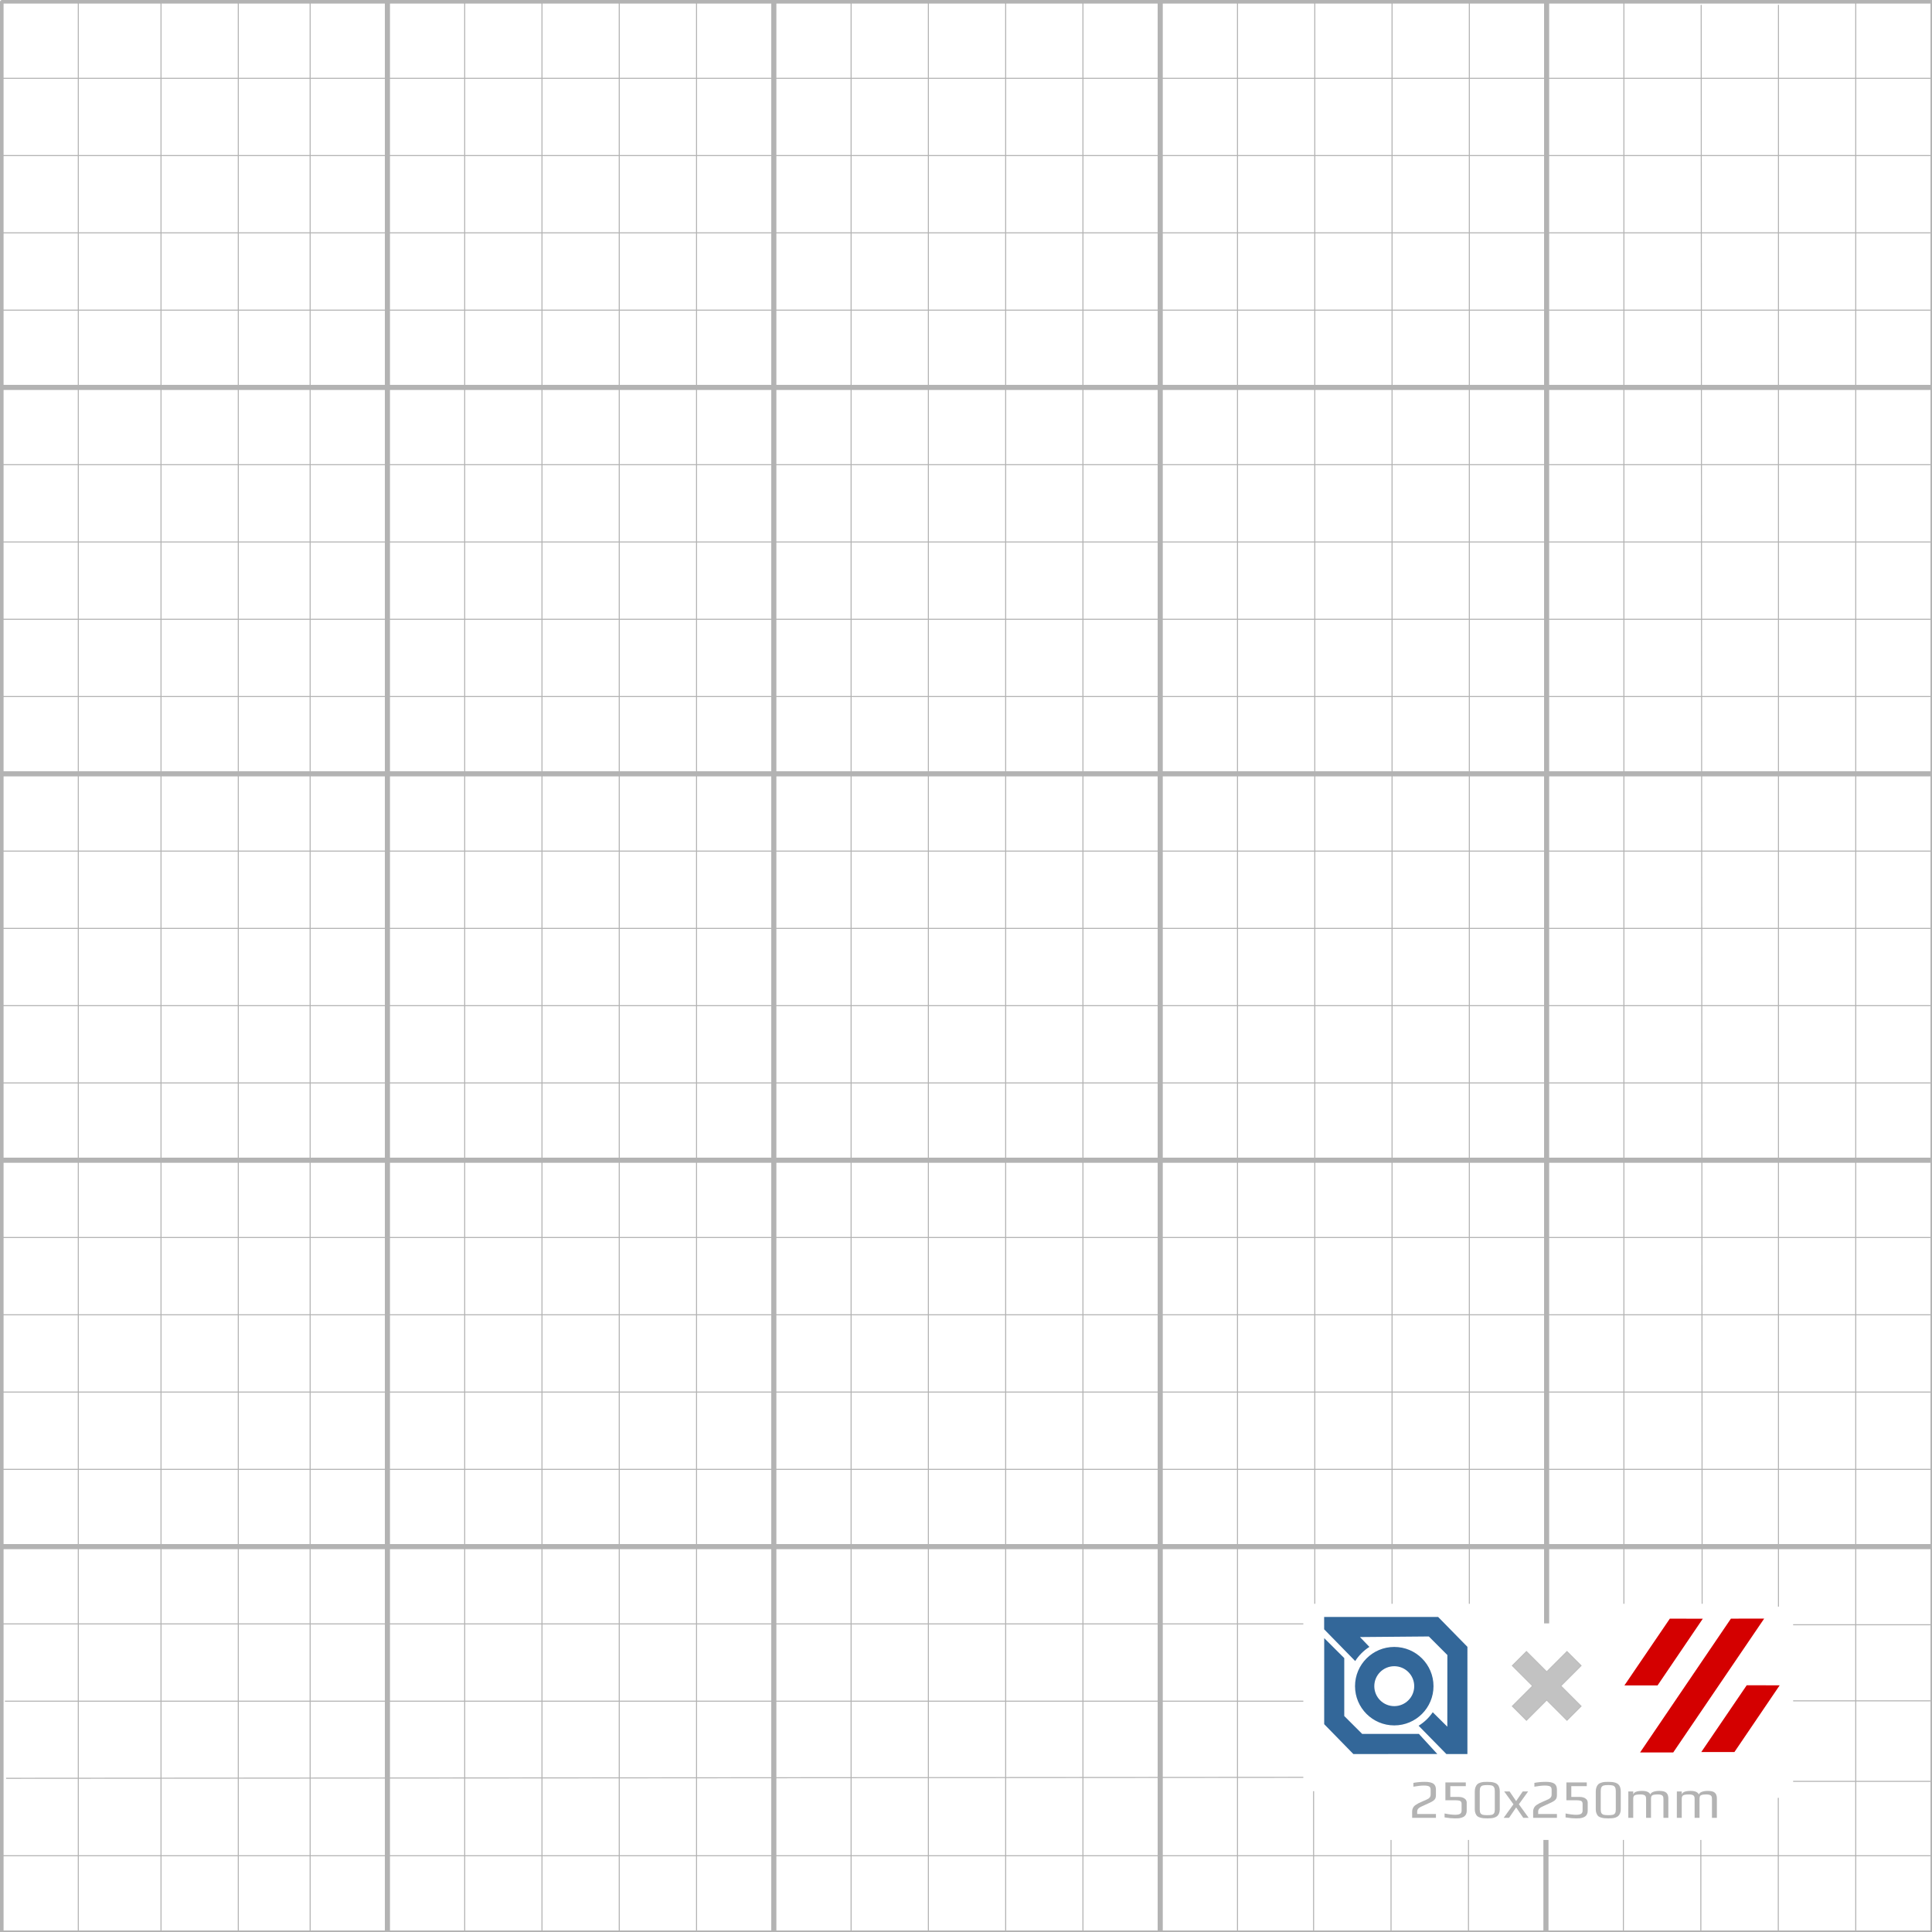 <?xml version="1.0" encoding="UTF-8" standalone="no"?>
<!-- Created with Inkscape (http://www.inkscape.org/) -->

<svg
   width="250mm"
   height="250mm"
   viewBox="0 0 250 250"
   version="1.1"
   id="svg5"
   xml:space="preserve"
   inkscape:version="1.2-beta (1b65182ce9, 2022-04-05)"
   sodipodi:docname="250_ldo_texture.svg"
   xmlns:inkscape="http://www.inkscape.org/namespaces/inkscape"
   xmlns:sodipodi="http://sodipodi.sourceforge.net/DTD/sodipodi-0.dtd"
   xmlns="http://www.w3.org/2000/svg"
   xmlns:svg="http://www.w3.org/2000/svg"><sodipodi:namedview
     id="namedview7"
     pagecolor="#ffffff"
     bordercolor="#666666"
     borderopacity="1.0"
     inkscape:pageshadow="2"
     inkscape:pageopacity="0.0"
     inkscape:pagecheckerboard="0"
     inkscape:deskcolor="#d1d1d1"
     inkscape:document-units="mm"
     showgrid="false"
     inkscape:zoom="0.75455247"
     inkscape:cx="713.66806"
     inkscape:cy="703.72839"
     inkscape:window-width="1920"
     inkscape:window-height="1027"
     inkscape:window-x="1912"
     inkscape:window-y="-8"
     inkscape:window-maximized="1"
     inkscape:current-layer="layer1" /><defs
     id="defs2"><marker
       id="DistanceX"
       orient="auto"
       refX="0"
       refY="0"
       style="overflow:visible"><path
         d="M 3,-3 -3,3 M 0,-5 V 5"
         style="stroke:#000000;stroke-width:0.5"
         id="path184" /></marker><pattern
       id="Hatch"
       patternUnits="userSpaceOnUse"
       width="8"
       height="8"
       x="0"
       y="0"><path
         d="M8 4 l-4,4"
         stroke="#000000"
         stroke-width="0.25"
         linecap="square"
         id="path187" /><path
         d="M6 2 l-4,4"
         stroke="#000000"
         stroke-width="0.25"
         linecap="square"
         id="path189" /><path
         d="M4 0 l-4,4"
         stroke="#000000"
         stroke-width="0.25"
         linecap="square"
         id="path191" /></pattern><symbol
       id="*Model_Space" /><symbol
       id="*Paper_Space" /><symbol
       id="*Paper_Space0" /><marker
       id="DistanceX-8"
       orient="auto"
       refX="0.0"
       refY="0.0"
       style="overflow:visible"><path
         d="M 3,-3 L -3,3 M 0,-5 L  0,5"
         style="stroke:#000000; stroke-width:0.5"
         id="path781" /></marker><pattern
       id="Hatch-2"
       patternUnits="userSpaceOnUse"
       width="8"
       height="8"
       x="0"
       y="0"><path
         d="M8 4 l-4,4"
         stroke="#000000"
         stroke-width="0.25"
         linecap="square"
         id="path784" /><path
         d="M6 2 l-4,4"
         stroke="#000000"
         stroke-width="0.25"
         linecap="square"
         id="path786" /><path
         d="M4 0 l-4,4"
         stroke="#000000"
         stroke-width="0.25"
         linecap="square"
         id="path788" /></pattern><symbol
       id="*Model_Space-9" /><symbol
       id="*Paper_Space-7" /><symbol
       id="*Paper_Space0-7" /><marker
       id="DistanceX-3"
       orient="auto"
       refX="0.0"
       refY="0.0"
       style="overflow:visible"><path
         d="M 3,-3 L -3,3 M 0,-5 L  0,5"
         style="stroke:#000000; stroke-width:0.5"
         id="path2541" /></marker><pattern
       id="Hatch-3"
       patternUnits="userSpaceOnUse"
       width="8"
       height="8"
       x="0"
       y="0"><path
         d="M8 4 l-4,4"
         stroke="#000000"
         stroke-width="0.25"
         linecap="square"
         id="path2544" /><path
         d="M6 2 l-4,4"
         stroke="#000000"
         stroke-width="0.25"
         linecap="square"
         id="path2546" /><path
         d="M4 0 l-4,4"
         stroke="#000000"
         stroke-width="0.25"
         linecap="square"
         id="path2548" /></pattern><symbol
       id="*Model_Space-2" /><symbol
       id="*Paper_Space-1" /><symbol
       id="*Paper_Space0-8" /><pattern
       y="0"
       x="0"
       height="6"
       width="6"
       patternUnits="userSpaceOnUse"
       id="EMFhbasepattern" /><pattern
       y="0"
       x="0"
       height="6"
       width="6"
       patternUnits="userSpaceOnUse"
       id="EMFhbasepattern-6" /><pattern
       y="0"
       x="0"
       height="6"
       width="6"
       patternUnits="userSpaceOnUse"
       id="EMFhbasepattern-4" /><pattern
       y="0"
       x="0"
       height="6"
       width="6"
       patternUnits="userSpaceOnUse"
       id="EMFhbasepattern-6-1" /></defs><g
     inkscape:label="Layer 1"
     inkscape:groupmode="layer"
     id="layer1"><g
       id="g11035"
       style="stroke:#b3b3b3"><path
         style="fill:none;stroke:#b3b3b3;stroke-width:0.661;stroke-dasharray:none"
         d="M 0.132,250.132 H 250.132"
         id="path2556" /><path
         style="fill:none;stroke:#b3b3b3;stroke-width:0.661;stroke-dasharray:none"
         d="M 250.132,250.132 V 0.132"
         id="path2558" /><path
         style="fill:none;stroke:#b3b3b3;stroke-width:0.661;stroke-dasharray:none"
         d="M 250.132,0.132 H 0.132"
         id="path2560" /><path
         style="fill:none;stroke:#b3b3b3;stroke-width:0.661;stroke-dasharray:none"
         d="M 0.132,0.132 V 250.132"
         id="path2562" /><path
         style="fill:none;stroke:#b3b3b3;stroke-width:0.661;stroke-dasharray:none"
         d="M 0.132,200.132 H 250.132"
         id="path2564" /><path
         style="fill:none;stroke:#b3b3b3;stroke-width:0.661;stroke-dasharray:none"
         d="M 0.132,150.132 H 250.132"
         id="path2566" /><path
         style="fill:none;stroke:#b3b3b3;stroke-width:0.661;stroke-dasharray:none"
         d="M 0.132,100.132 H 250.132"
         id="path2568" /><path
         style="fill:none;stroke:#b3b3b3;stroke-width:0.661;stroke-dasharray:none"
         d="M 0.132,50.132 H 250.132"
         id="path2570" /><path
         style="fill:none;stroke:#b3b3b3;stroke-width:0.661;stroke-dasharray:none"
         d="M 50.132,0.132 V 250.132"
         id="path2572" /><path
         style="fill:none;stroke:#b3b3b3;stroke-width:0.661;stroke-dasharray:none"
         d="M 100.132,0.132 V 250.132"
         id="path2574" /><path
         style="fill:none;stroke:#b3b3b3;stroke-width:0.661;stroke-dasharray:none"
         d="M 150.132,0.132 V 250.132"
         id="path2576" /><path
         style="fill:none;stroke:#b3b3b3;stroke-width:0.661;stroke-dasharray:none"
         d="m 200.044,238.089 v 11.849"
         id="path2656-3-5-5-4" /><path
         style="fill:none;stroke:#b3b3b3;stroke-width:0.661;stroke-dasharray:none"
         d="M 200.132,0.132 V 210.066"
         id="path2578"
         inkscape:label="MajorGrid1"
         sodipodi:nodetypes="cc" /></g><path
       style="fill:none;stroke:#b3b3b3;stroke-width:0.132;stroke-dasharray:none"
       d="M 0.132,240.131 H 250.132"
       id="path2580" /><path
       style="fill:none;stroke:#b3b3b3;stroke-width:0.132;stroke-dasharray:none"
       d="M 0.793,230.112 168.65,229.988"
       id="path2582"
       sodipodi:nodetypes="cc" /><path
       style="fill:none;stroke:#b3b3b3;stroke-width:0.132;stroke-dasharray:none"
       d="M 0.632,220.131 H 168.65"
       id="path2584"
       sodipodi:nodetypes="cc" /><path
       style="fill:none;stroke:#b3b3b3;stroke-width:0.132;stroke-dasharray:none"
       d="M 232.031,220.088 H 250"
       id="path2584-5"
       sodipodi:nodetypes="cc" /><path
       style="fill:none;stroke:#b3b3b3;stroke-width:0.132;stroke-dasharray:none"
       d="m 0.132,210.132 168.518,0"
       id="path2586"
       sodipodi:nodetypes="cc" /><path
       style="fill:none;stroke:#b3b3b3;stroke-width:0.132;stroke-dasharray:none"
       d="M 0.132,190.132 H 250.132"
       id="path2588" /><path
       style="fill:none;stroke:#b3b3b3;stroke-width:0.132;stroke-dasharray:none"
       d="M 0.132,180.132 H 250.132"
       id="path2590" /><path
       style="fill:none;stroke:#b3b3b3;stroke-width:0.132;stroke-dasharray:none"
       d="M 0.132,170.132 H 250.132"
       id="path2592" /><path
       style="fill:none;stroke:#b3b3b3;stroke-width:0.132;stroke-dasharray:none"
       d="M 0.132,160.132 H 250.132"
       id="path2594" /><path
       style="fill:none;stroke:#b3b3b3;stroke-width:0.132;stroke-dasharray:none"
       d="M 0.132,140.132 H 250.132"
       id="path2596" /><path
       style="fill:none;stroke:#b3b3b3;stroke-width:0.132;stroke-dasharray:none"
       d="M 0.132,130.132 H 250.132"
       id="path2598" /><path
       style="fill:none;stroke:#b3b3b3;stroke-width:0.132;stroke-dasharray:none"
       d="M 0.132,120.132 H 250.132"
       id="path2600" /><path
       style="fill:none;stroke:#b3b3b3;stroke-width:0.132;stroke-dasharray:none"
       d="M 0.132,110.132 H 250.132"
       id="path2602" /><path
       style="fill:none;stroke:#b3b3b3;stroke-width:0.132;stroke-dasharray:none"
       d="M 0.132,90.132 H 250.132"
       id="path2604" /><path
       style="fill:none;stroke:#b3b3b3;stroke-width:0.132;stroke-dasharray:none"
       d="M 0.132,80.132 H 250.132"
       id="path2606" /><path
       style="fill:none;stroke:#b3b3b3;stroke-width:0.132;stroke-dasharray:none"
       d="M 0.132,70.132 H 250.132"
       id="path2608" /><path
       style="fill:none;stroke:#b3b3b3;stroke-width:0.132;stroke-dasharray:none"
       d="M 0.132,60.132 H 250.132"
       id="path2610" /><path
       style="fill:none;stroke:#b3b3b3;stroke-width:0.132;stroke-dasharray:none"
       d="M 0.132,40.132 H 250.132"
       id="path2612" /><path
       style="fill:none;stroke:#b3b3b3;stroke-width:0.132;stroke-dasharray:none"
       d="m 0.132,30.132 250,0"
       id="path2614"
       sodipodi:nodetypes="cc" /><path
       style="fill:none;stroke:#b3b3b3;stroke-width:0.132;stroke-dasharray:none"
       d="m 0.132,20.132 250,0"
       id="path2616"
       sodipodi:nodetypes="cc" /><path
       style="fill:none;stroke:#b3b3b3;stroke-width:0.132;stroke-dasharray:none"
       d="M 0.132,10.132 H 250.132"
       id="path2618" /><path
       style="fill:none;stroke:#b3b3b3;stroke-width:0.132;stroke-dasharray:none"
       d="M 10.132,0.132 V 250.132"
       id="path2620" /><path
       style="fill:none;stroke:#b3b3b3;stroke-width:0.132;stroke-dasharray:none"
       d="m 20.834,0.132 0,250"
       id="path2622"
       sodipodi:nodetypes="cc" /><path
       style="fill:none;stroke:#b3b3b3;stroke-width:0.132;stroke-dasharray:none"
       d="m 30.834,0.132 0,250"
       id="path2624"
       sodipodi:nodetypes="cc" /><path
       style="fill:none;stroke:#b3b3b3;stroke-width:0.132;stroke-dasharray:none"
       d="M 40.132,0.132 V 250.132"
       id="path2626" /><path
       style="fill:none;stroke:#b3b3b3;stroke-width:0.132;stroke-dasharray:none"
       d="M 60.132,0.132 V 250.132"
       id="path2628" /><path
       style="fill:none;stroke:#b3b3b3;stroke-width:0.132;stroke-dasharray:none"
       d="M 70.132,0.132 V 250.132"
       id="path2630" /><path
       style="fill:none;stroke:#b3b3b3;stroke-width:0.132;stroke-dasharray:none"
       d="M 80.132,0.132 V 250.132"
       id="path2632" /><path
       style="fill:none;stroke:#b3b3b3;stroke-width:0.132;stroke-dasharray:none"
       d="M 90.132,0.132 V 250.132"
       id="path2634" /><path
       style="fill:none;stroke:#b3b3b3;stroke-width:0.132;stroke-dasharray:none"
       d="M 110.132,0.132 V 250.132"
       id="path2636" /><path
       style="fill:none;stroke:#b3b3b3;stroke-width:0.132;stroke-dasharray:none"
       d="M 120.132,0.132 V 250.132"
       id="path2638" /><path
       style="fill:none;stroke:#b3b3b3;stroke-width:0.132;stroke-dasharray:none"
       d="M 130.132,0.132 V 250.132"
       id="path2640" /><path
       style="fill:none;stroke:#b3b3b3;stroke-width:0.132;stroke-dasharray:none"
       d="M 140.132,0.132 V 250.132"
       id="path2642" /><path
       style="fill:none;stroke:#b3b3b3;stroke-width:0.132;stroke-dasharray:none"
       d="M 160.132,0.132 V 250.132"
       id="path2644" /><path
       style="fill:none;stroke:#b3b3b3;stroke-width:0.132;stroke-dasharray:none"
       d="m 170.132,0.132 0,207.396"
       id="path2646"
       sodipodi:nodetypes="cc" /><path
       style="fill:none;stroke:#b3b3b3;stroke-width:0.132;stroke-dasharray:none"
       d="m 180.132,0.132 0,207.396"
       id="path2648"
       sodipodi:nodetypes="cc" /><path
       style="fill:none;stroke:#b3b3b3;stroke-width:0.132;stroke-dasharray:none"
       d="M 190.132,0.132 V 207.528"
       id="path2650"
       sodipodi:nodetypes="cc" /><path
       style="fill:none;stroke:#b3b3b3;stroke-width:0.132;stroke-dasharray:none"
       d="M 210.132,0.132 V 207.528"
       id="path2652"
       sodipodi:nodetypes="cc" /><path
       style="fill:none;stroke:#b3b3b3;stroke-width:0.132;stroke-dasharray:none"
       d="M 220.132,0.632 220.256,207.528"
       id="path2654"
       sodipodi:nodetypes="cc" /><path
       style="fill:none;stroke:#b3b3b3;stroke-width:0.132;stroke-dasharray:none"
       d="m 230.132,0.632 0,207.265"
       id="path2656"
       sodipodi:nodetypes="cc" /><path
       style="fill:none;stroke:#b3b3b3;stroke-width:0.132;stroke-dasharray:none"
       d="M 240.132,0.132 V 250.132"
       id="path2658" /><path
       style="fill:none;stroke:#b3b3b3;stroke-width:0.132;stroke-dasharray:none"
       d="m 232.031,230.505 17.969,0"
       id="path2584-5-2"
       sodipodi:nodetypes="cc" /><path
       style="fill:none;stroke:#b3b3b3;stroke-width:0.132;stroke-dasharray:none"
       d="m 230.11,232.638 0,17.362"
       id="path2656-3"
       sodipodi:nodetypes="cc" /><path
       style="fill:none;stroke:#b3b3b3;stroke-width:0.132;stroke-dasharray:none"
       d="m 220.088,238.089 v 11.849"
       id="path2656-3-5" /><path
       style="fill:none;stroke:#b3b3b3;stroke-width:0.132;stroke-dasharray:none"
       d="m 210.066,238.089 v 11.849"
       id="path2656-3-5-5" /><path
       style="fill:none;stroke:#b3b3b3;stroke-width:0.132;stroke-dasharray:none"
       d="m 190.022,238.089 v 11.849"
       id="path2656-3-5-5-3" /><path
       style="fill:none;stroke:#b3b3b3;stroke-width:0.132;stroke-dasharray:none"
       d="m 180,238.089 v 11.849"
       id="path2656-3-5-5-8" /><path
       style="fill:none;stroke:#b3b3b3;stroke-width:0.132;stroke-dasharray:none"
       d="m 169.978,231.777 0,18.161"
       id="path2656-3-5-5-34"
       sodipodi:nodetypes="cc" /><path
       style="fill:none;stroke:#b3b3b3;stroke-width:0.132;stroke-dasharray:none"
       d="M 232.031,210.242 H 250"
       id="path2584-5-4"
       sodipodi:nodetypes="cc" /><path
       style="display:inline;fill:#d40000;fill-opacity:1;stroke:none;stroke-width:4.377;stroke-linecap:round;stroke-linejoin:round;stroke-miterlimit:4;stroke-dasharray:none;stroke-dashoffset:0;stroke-opacity:1"
       d="m 228.284,209.446 -4.305,0.005 -11.753,17.316 h 4.289 z m -12.206,0.005 -5.881,8.643 h 4.289 l 5.855,-8.632 z m 9.947,8.619 -5.881,8.643 h 4.289 l 5.855,-8.632 z"
       id="rect812"
       inkscape:connector-curvature="0"
       inkscape:label="VORON_LOGO"
       sodipodi:insensitive="true" /><path
       style="fill:#336799;fill-opacity:1;fill-rule:nonzero;stroke:none;stroke-width:0.083;stroke-linecap:butt;stroke-linejoin:miter;stroke-miterlimit:10;stroke-dasharray:none;stroke-dashoffset:0;stroke-opacity:1"
       d="m 171.344,209.236 v 1.595 l 4.018,4.109 c 0.472,-0.737 1.099,-1.362 1.838,-1.832 l -1.219,-1.273 8.91,-0.077 2.398,2.402 -0.007,9.273 -1.885,-1.87 c -0.479,0.705 -1.103,1.3 -1.829,1.746 l 3.594,3.666 2.72,-7.8e-4 0.002,-13.874 -3.787,-3.865 z m 0.008,2.737 -0.002,11.135 3.776,3.866 10.858,-0.01 -2.378,-2.595 h -7.339 l -2.32,-2.317 v -7.494 z m 9.065,1.14 c -2.804,4e-5 -5.077,2.273 -5.077,5.077 3e-5,2.804 2.273,5.077 5.077,5.077 2.804,-3e-5 5.077,-2.273 5.077,-5.077 6e-5,-2.804 -2.273,-5.077 -5.077,-5.077 z m 0,2.495 c 1.426,-2e-5 2.583,1.156 2.583,2.583 -6e-5,1.426 -1.156,2.583 -2.583,2.583 -1.426,4e-5 -2.583,-1.156 -2.583,-2.583 -3e-5,-1.426 1.156,-2.583 2.583,-2.583 z"
       id="rect829"
       inkscape:connector-curvature="0"
       sodipodi:nodetypes="cccccccccccccccccccccccccccccccccc"
       inkscape:label="LDO_LOGO"
       sodipodi:insensitive="true" /><path
       id="rect5300"
       style="opacity:0.8;fill:#b3b3b3;stroke:#b3b3b3;stroke-width:0.103;stroke-linecap:round;stroke-dasharray:none"
       d="m 195.682,215.535 2.622,2.622 -2.623,2.623 1.84,1.84 2.623,-2.623 2.623,2.623 1.84,-1.84 -2.623,-2.623 2.623,-2.623 -1.84,-1.84 -2.623,2.623 -2.622,-2.622 z"
       inkscape:label="CROSS" /><g
       aria-label="250x250mm"
       id="text12476"
       style="font-size:7.056px;line-height:1.25;font-family:Play;-inkscape-font-specification:'Play, Normal';letter-spacing:0px;word-spacing:0px;fill:#b3b3b3;stroke-width:0.265"><path
         d="m 182.73,234.409 q 0,-0.198 0.064,-0.367 0.071,-0.176 0.176,-0.296 0.085,-0.099 0.254,-0.212 0.176,-0.12 0.332,-0.198 0.134,-0.071 0.353,-0.162 l 0.762,-0.339 q 0.452,-0.198 0.452,-0.614 v -0.628 q 0,-0.325 -0.198,-0.43 -0.198,-0.113 -0.691,-0.113 -0.487,0 -1.341,0.148 v -0.494 q 0.713,-0.134 1.475,-0.134 0.762,0 1.101,0.233 0.339,0.226 0.339,0.762 v 0.748 q 0,0.254 -0.085,0.423 -0.085,0.162 -0.275,0.296 -0.183,0.127 -0.543,0.289 l -1.058,0.487 q -0.466,0.212 -0.466,0.621 v 0.303 h 2.427 v 0.494 h -3.076 z"
         id="path13073" /><path
         d="m 188.276,235.298 q -0.572,0 -1.348,-0.127 v -0.508 q 0.818,0.169 1.369,0.169 0.43,0 0.628,-0.12 0.205,-0.127 0.205,-0.409 v -0.91 q 0,-0.296 -0.254,-0.381 -0.12,-0.035 -0.226,-0.042 -0.099,-0.014 -0.261,-0.014 h -1.355 v -2.307 h 2.639 v 0.48 h -2.004 v 1.39 h 1.058 q 0.282,0 0.501,0.07 0.219,0.064 0.388,0.226 0.176,0.176 0.176,0.459 v 1.044 q 0,0.247 -0.092,0.437 -0.085,0.183 -0.233,0.289 -0.134,0.099 -0.346,0.162 -0.205,0.064 -0.409,0.078 -0.254,0.014 -0.437,0.014 z"
         id="path13075" /><path
         d="m 192.446,235.298 q -0.31,0 -0.508,-0.021 -0.191,-0.021 -0.409,-0.085 -0.233,-0.064 -0.374,-0.183 -0.134,-0.127 -0.226,-0.353 -0.092,-0.212 -0.092,-0.529 v -2.314 q 0,-0.318 0.092,-0.557 0.092,-0.24 0.24,-0.381 0.134,-0.12 0.353,-0.191 0.226,-0.078 0.452,-0.099 0.254,-0.014 0.473,-0.014 0.31,0 0.501,0.021 0.198,0.021 0.416,0.085 0.233,0.071 0.374,0.198 0.148,0.127 0.24,0.36 0.092,0.233 0.092,0.572 v 2.321 q 0,0.289 -0.092,0.515 -0.092,0.226 -0.24,0.353 -0.141,0.12 -0.36,0.198 -0.219,0.071 -0.445,0.085 -0.198,0.021 -0.487,0.021 z m 0.014,-0.416 q 0.374,0 0.579,-0.049 0.205,-0.056 0.296,-0.212 0.092,-0.155 0.092,-0.459 v -2.399 q 0,-0.332 -0.099,-0.494 -0.092,-0.169 -0.296,-0.226 -0.198,-0.056 -0.579,-0.056 -0.388,0 -0.593,0.056 -0.198,0.057 -0.289,0.226 -0.092,0.162 -0.092,0.494 v 2.399 q 0,0.303 0.092,0.459 0.099,0.155 0.303,0.212 0.205,0.049 0.586,0.049 z"
         id="path13077" /><path
         d="m 195.84,233.471 -1.199,-1.658 h 0.699 l 0.847,1.249 0.854,-1.249 h 0.699 l -1.199,1.658 1.27,1.757 h -0.699 l -0.924,-1.348 -0.917,1.348 h -0.699 z"
         id="path13079" /><path
         d="m 198.387,234.409 q 0,-0.198 0.064,-0.367 0.07,-0.176 0.176,-0.296 0.085,-0.099 0.254,-0.212 0.176,-0.12 0.332,-0.198 0.134,-0.071 0.353,-0.162 l 0.762,-0.339 q 0.452,-0.198 0.452,-0.614 v -0.628 q 0,-0.325 -0.198,-0.43 -0.198,-0.113 -0.691,-0.113 -0.487,0 -1.341,0.148 v -0.494 q 0.713,-0.134 1.475,-0.134 0.762,0 1.101,0.233 0.339,0.226 0.339,0.762 v 0.748 q 0,0.254 -0.085,0.423 -0.085,0.162 -0.275,0.296 -0.183,0.127 -0.543,0.289 l -1.058,0.487 q -0.466,0.212 -0.466,0.621 v 0.303 h 2.427 v 0.494 h -3.076 z"
         id="path13081" /><path
         d="m 203.932,235.298 q -0.572,0 -1.348,-0.127 v -0.508 q 0.818,0.169 1.369,0.169 0.43,0 0.628,-0.12 0.205,-0.127 0.205,-0.409 v -0.91 q 0,-0.296 -0.254,-0.381 -0.12,-0.035 -0.226,-0.042 -0.099,-0.014 -0.261,-0.014 h -1.355 v -2.307 h 2.639 v 0.48 h -2.004 v 1.39 h 1.058 q 0.282,0 0.501,0.07 0.219,0.064 0.388,0.226 0.176,0.176 0.176,0.459 v 1.044 q 0,0.247 -0.092,0.437 -0.085,0.183 -0.233,0.289 -0.134,0.099 -0.346,0.162 -0.205,0.064 -0.409,0.078 -0.254,0.014 -0.437,0.014 z"
         id="path13083" /><path
         d="m 208.102,235.298 q -0.31,0 -0.508,-0.021 -0.191,-0.021 -0.409,-0.085 -0.233,-0.064 -0.374,-0.183 -0.134,-0.127 -0.226,-0.353 -0.092,-0.212 -0.092,-0.529 v -2.314 q 0,-0.318 0.092,-0.557 0.092,-0.24 0.24,-0.381 0.134,-0.12 0.353,-0.191 0.226,-0.078 0.452,-0.099 0.254,-0.014 0.473,-0.014 0.31,0 0.501,0.021 0.198,0.021 0.416,0.085 0.233,0.071 0.374,0.198 0.148,0.127 0.24,0.36 0.092,0.233 0.092,0.572 v 2.321 q 0,0.289 -0.092,0.515 -0.092,0.226 -0.24,0.353 -0.141,0.12 -0.36,0.198 -0.219,0.071 -0.445,0.085 -0.198,0.021 -0.487,0.021 z m 0.014,-0.416 q 0.374,0 0.579,-0.049 0.205,-0.056 0.296,-0.212 0.092,-0.155 0.092,-0.459 v -2.399 q 0,-0.332 -0.099,-0.494 -0.092,-0.169 -0.296,-0.226 -0.198,-0.056 -0.579,-0.056 -0.388,0 -0.593,0.056 -0.198,0.057 -0.289,0.226 -0.092,0.162 -0.092,0.494 v 2.399 q 0,0.303 0.092,0.459 0.099,0.155 0.303,0.212 0.205,0.049 0.586,0.049 z"
         id="path13085" /><path
         d="m 210.706,231.813 h 0.635 v 0.416 q 0.099,-0.487 1.15,-0.487 0.854,0 1.065,0.466 0.064,-0.226 0.381,-0.346 0.325,-0.12 0.79,-0.12 0.635,0 0.896,0.24 0.261,0.233 0.261,0.741 v 2.505 h -0.635 v -2.462 q 0,-0.134 -0.021,-0.219 -0.021,-0.085 -0.085,-0.169 -0.141,-0.176 -0.628,-0.176 -0.374,0 -0.557,0.049 -0.183,0.049 -0.254,0.169 -0.064,0.12 -0.064,0.346 v 2.462 h -0.635 v -2.462 q 0,-0.134 -0.021,-0.219 -0.021,-0.085 -0.085,-0.169 -0.141,-0.176 -0.621,-0.176 -0.388,0 -0.586,0.049 -0.198,0.049 -0.275,0.169 -0.078,0.113 -0.078,0.346 v 2.462 h -0.635 z"
         id="path13087" /><path
         d="m 216.985,231.813 h 0.635 v 0.416 q 0.099,-0.487 1.15,-0.487 0.854,0 1.065,0.466 0.064,-0.226 0.381,-0.346 0.325,-0.12 0.79,-0.12 0.635,0 0.896,0.24 0.261,0.233 0.261,0.741 v 2.505 h -0.635 v -2.462 q 0,-0.134 -0.021,-0.219 -0.021,-0.085 -0.085,-0.169 -0.141,-0.176 -0.628,-0.176 -0.374,0 -0.557,0.049 -0.183,0.049 -0.254,0.169 -0.064,0.12 -0.064,0.346 v 2.462 h -0.635 v -2.462 q 0,-0.134 -0.021,-0.219 -0.021,-0.085 -0.085,-0.169 -0.141,-0.176 -0.621,-0.176 -0.388,0 -0.586,0.049 -0.198,0.049 -0.275,0.169 -0.078,0.113 -0.078,0.346 v 2.462 h -0.635 z"
         id="path13089" /></g></g></svg>
